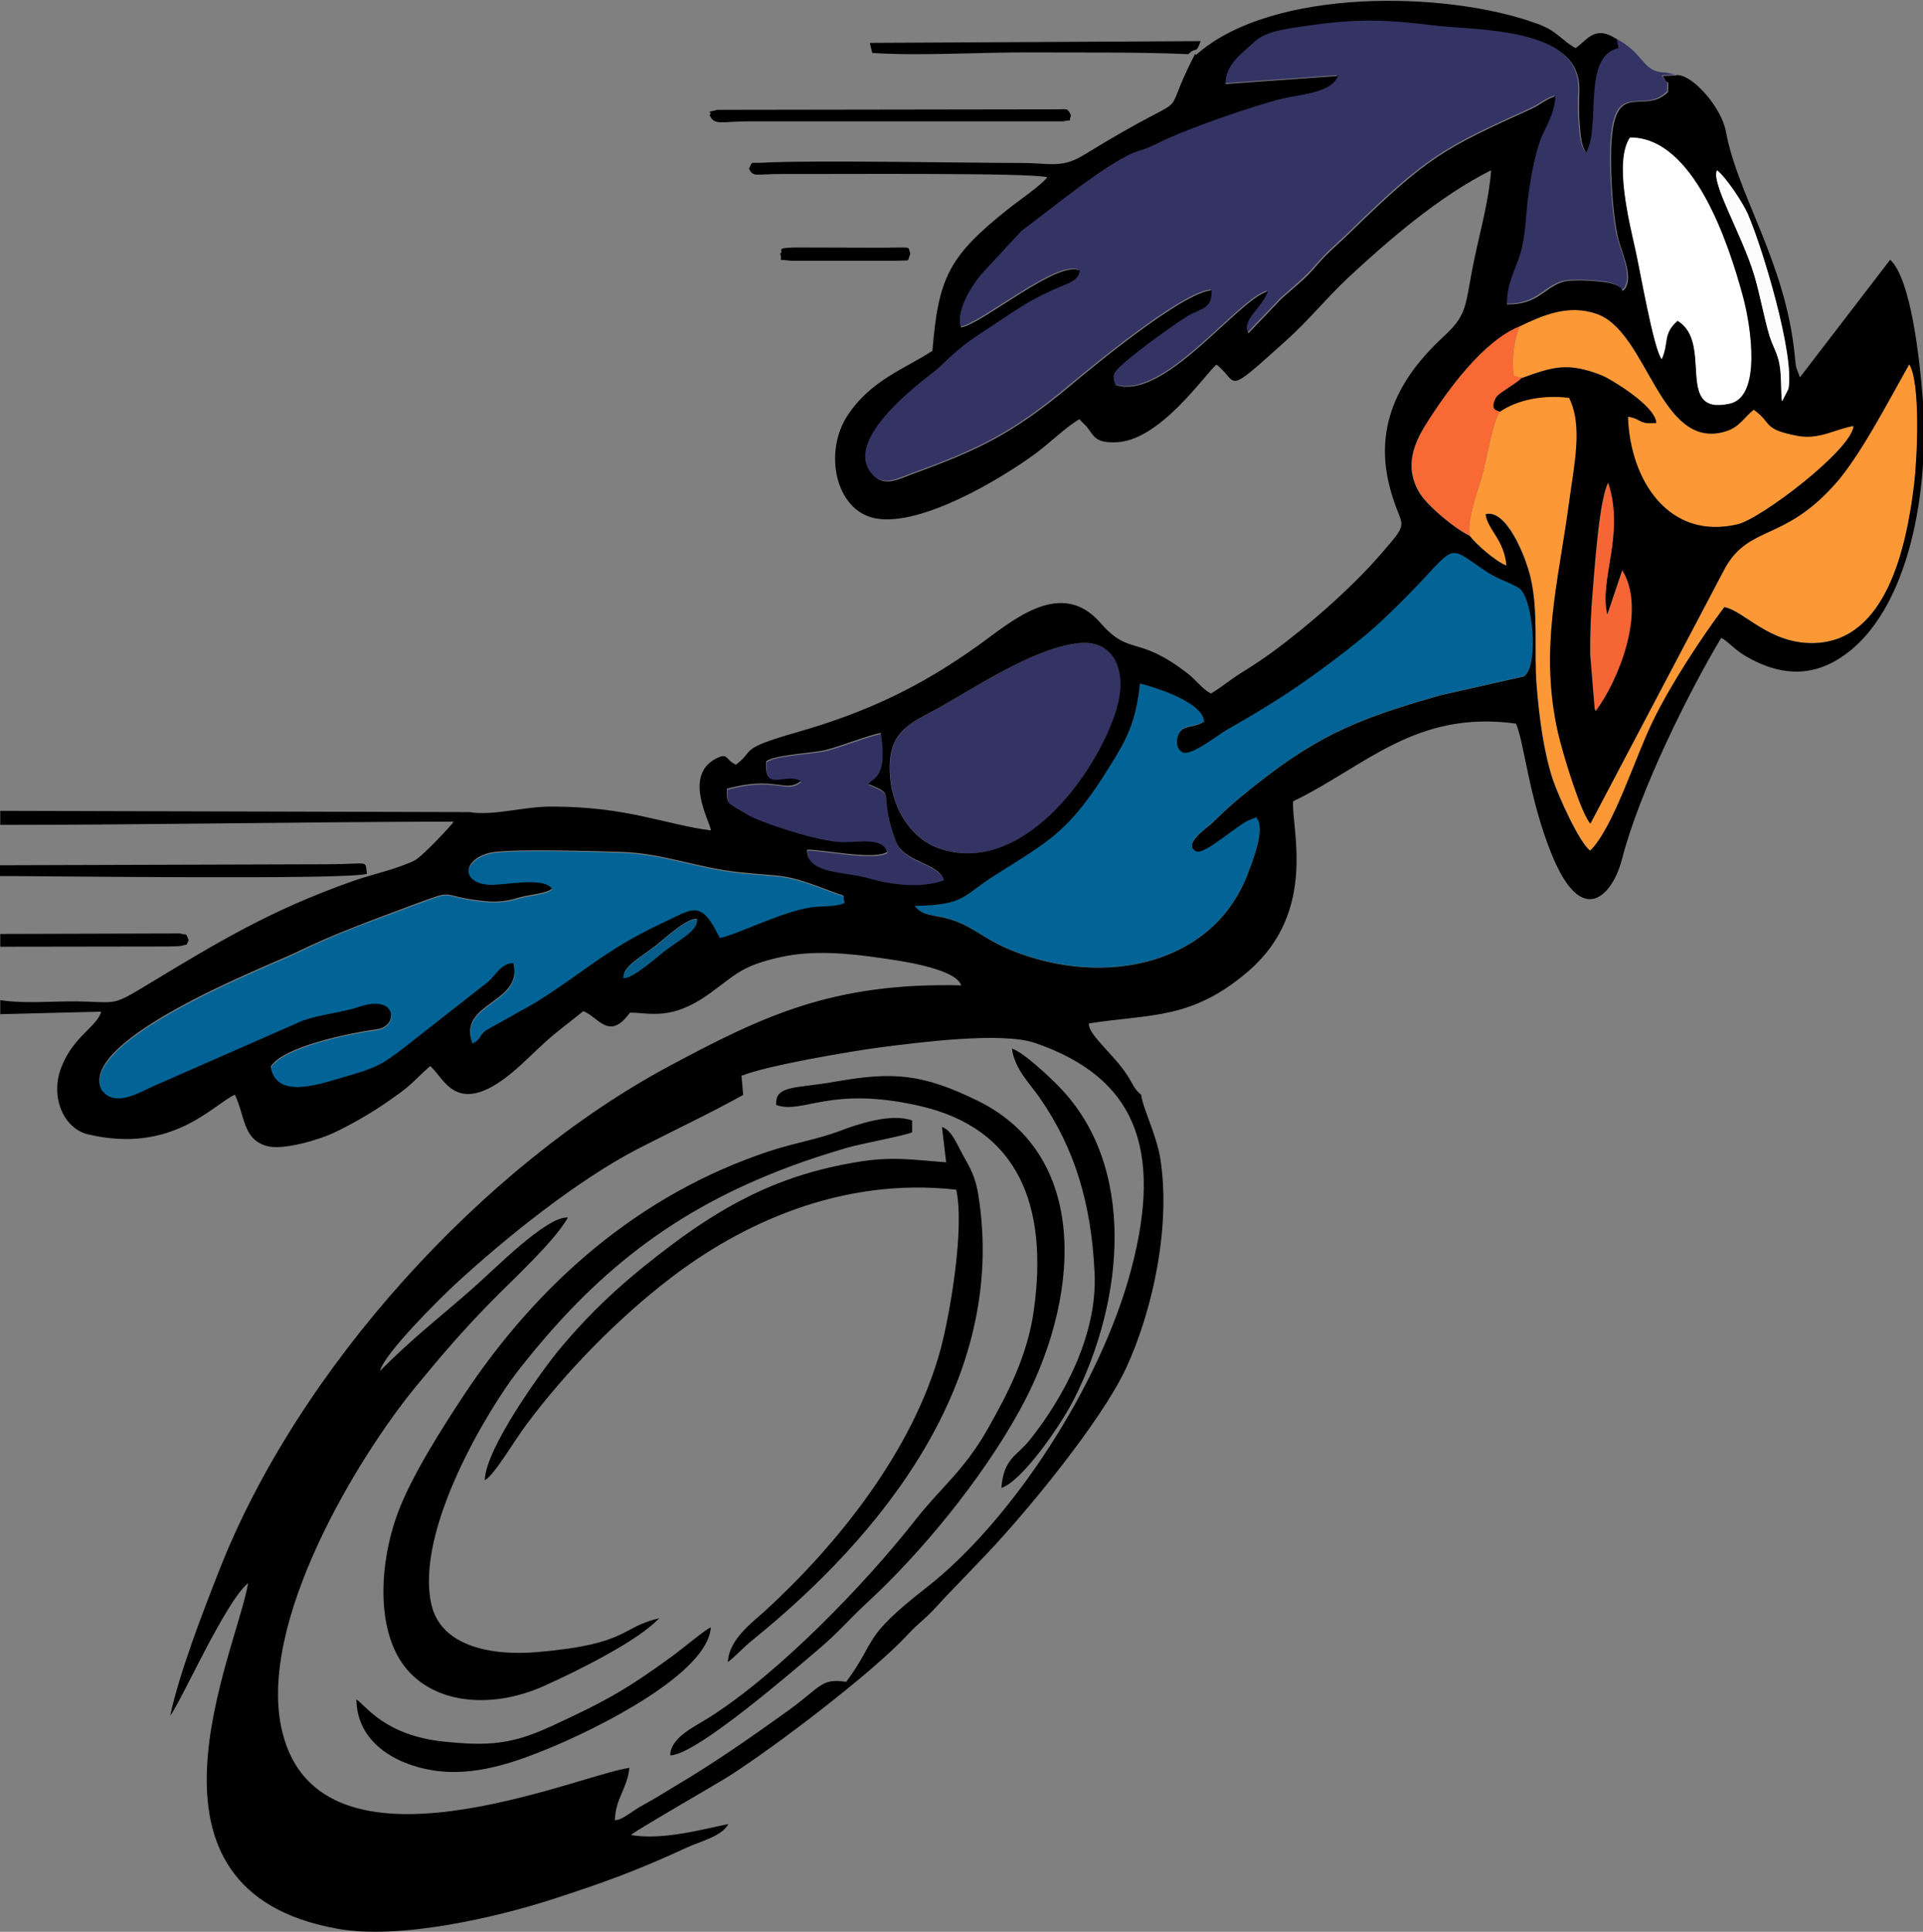 <?xml version="1.0" encoding="UTF-8"?>
<!DOCTYPE svg PUBLIC "-//W3C//DTD SVG 1.1//EN" "http://www.w3.org/Graphics/SVG/1.1/DTD/svg11.dtd">
<!-- Creator: CorelDRAW -->
<svg xmlns="http://www.w3.org/2000/svg" xml:space="preserve" width="42.211mm" height="42.393mm" version="1.1" style="shape-rendering:geometricPrecision; text-rendering:geometricPrecision; image-rendering:optimizeQuality; fill-rule:evenodd; clip-rule:evenodd"
viewBox="0 0 76.72 77.05"
 xmlns:xlink="http://www.w3.org/1999/xlink"
 xmlns:xodm="http://www.corel.com/coreldraw/odm/2003">
 <rect x="0" y="0" width="76.72" height="77.05" fill="#808080" stroke="none"/>
 <defs>
  <style type="text/css">
   <![CDATA[
    .fil7 {fill:black}
    .fil1 {fill:#026496}
    .fil9 {fill:#065D8A}
    .fil4 {fill:#323262}
    .fil0 {fill:#333364}
    .fil6 {fill:#F56634}
    .fil5 {fill:#F96934}
    .fil2 {fill:#FC9835}
    .fil8 {fill:#FCFCFC}
    .fil3 {fill:#FEFEFE}
   ]]>
  </style>
 </defs>
 <g id="Camada_x0020_1">
  <g id="_2086943281456">
   <path class="fil0" d="M66.95 3.01c-0.03,-0.01 -0.06,-0.03 -0.08,-0.03l-0.37 -0.08c-0.16,-0.02 -0.2,-0 -0.38,-0.05 -0.59,-0.15 -0.63,-0.78 -1.66,-1.32l0.07 0.36c-1.47,0.31 -0.69,3.17 -1.29,4.16 -0.2,-0.26 -0.22,-0.7 -0.25,-1.05 -0.05,-0.5 -0.04,-0.93 -0.02,-1.43 0.07,-2.55 -4.14,-2.38 -5.83,-2.59 -1.96,-0.24 -3.06,-0.27 -5.05,0.02 -0.8,0.12 -1.64,0.19 -2.11,0.66 -0.42,0.42 -1.13,0.85 -1.13,1.66l4.49 -0.32c-0.26,0.68 -1.56,0.74 -2.21,0.9 -1.15,0.28 -3.54,1.12 -4.6,1.6 -0.41,0.19 -0.64,0.34 -1.12,0.48 -1.13,0.33 -3.76,2.52 -4.7,3.2l-1.52 1.64c-0.28,0.29 -1.15,1.48 -0.89,2.21 0.8,-0.1 3.87,-2.7 4.74,-2.27 -0.1,0.5 -0.5,0.47 -1.43,0.94 -0.59,0.3 -0.98,0.54 -1.49,0.88 -1.39,0.93 -1.58,0.95 -2.71,2.06 -0.23,0.22 -3.83,2.69 -2.72,4.16 0.49,0.65 1.07,0.3 1.72,0.06 2.56,-0.93 3.94,-1.58 6.16,-3.43 0.95,-0.79 4.59,-3.81 5.73,-3.88 0.02,0.7 -0.33,0.71 -0.86,0.97 -0.43,0.22 -2.92,2.01 -3.01,2.33 0,0 -0.11,0.13 0.03,0.47 1.94,0.68 4.85,-3.36 6.08,-3.73 -0.2,0.64 -1.09,1.18 -0.77,1.67l1.3 -1.36c0.57,-0.52 0.92,-0.77 1.4,-1.32 0.49,-0.57 0.85,-0.85 1.37,-1.35 3.1,-3.02 3.72,-3.33 7.2,-4.91 0.41,-0.19 0.57,-0.38 0.97,-0.51 -0.04,0.77 -0.43,1.2 -0.64,1.87 -0.21,0.64 -0.34,1.39 -0.44,2.11 -0.1,0.74 -0.1,1.57 -0.31,2.28 -0.19,0.66 -0.54,1.2 -0.54,2.04 1.25,0.02 1.48,-0.68 2.24,-0.9 0.37,-0.11 1.69,-0.05 2.07,0.11 0.41,0.17 0.19,0.36 0.4,0.17 0.36,-0.53 -0.16,-1.52 -0.29,-2.09 -0.16,-0.76 -0.23,-1.78 -0.26,-2.6 -0.12,-4.1 1.19,-2.08 2.27,-3.16 0.02,-0.68 0.02,-0.16 -0.21,-0.64l0.65 -0.03z"/>
   <path class="fil1" d="M50.17 32.68c-0.11,-0.08 0.15,-0.16 -0.27,-0.01 -0.51,0.18 -1.87,1.46 -2.19,1.27 -0.53,-0.3 0.45,-0.93 0.65,-1.12 0.34,-0.33 0.68,-0.66 1.08,-0.99 2.93,-2.43 4.52,-3.11 8.04,-4.11l3.32 -0.75c0.62,-0.4 0.37,-3.22 -0.22,-3.54 -0.52,-0.29 -0.82,-0.33 -1.35,-0.69 -1.78,-1.2 -0.89,-1.02 -4.04,1.95 -0.79,0.75 -1.99,1.66 -2.96,2.35 -1.07,0.76 -2.01,1.34 -3.32,2.08 -0.34,0.2 -1.39,1.03 -1.72,0.88 -0.31,-0.14 -0.27,-0.66 -0.07,-0.87 0.22,-0.22 0.6,-0.14 0.92,-0.36 -0.06,-0.9 -2.56,-1.52 -2.56,-1.52 -0.16,1.55 -0.53,2.24 -1.22,3.33 -1.65,2.63 -2.38,2.93 -4.58,4.33 -1.29,0.82 -1.16,1.19 -3.19,1.21 0.29,0.35 0.51,0.35 1.01,0.44 1.19,0.23 1.62,0.84 2.84,1.33 3.78,1.53 8.12,0.55 9.46,-3.1 0.18,-0.48 0.65,-1.66 0.37,-2.13z"/>
   <path class="fil1" d="M18.85 41.64c0.34,-0.16 0.23,-0.27 0.53,-0.52l1.93 -1.08c1.89,-1.16 2.82,-2.13 5.04,-3.17 1.26,-0.59 1.59,-0.99 2.28,0.39l0.09 0.17c0.64,-0.11 2.46,-1.05 3.64,-1.22 0.47,-0.07 0.98,0.01 1.34,-0.18 -0.09,-0.38 0.11,-0.21 -0.41,-0.4 -2.13,-0.81 -1.84,-0.59 -3.85,-0.81 -1.62,-0.18 -2.96,-0.74 -4.6,-0.8 -0.99,-0.04 -4.57,-0.16 -5.32,0.04 -1.09,0.28 -1.12,1.23 0.05,1.27 0.6,0.02 2.1,-0.33 2.46,0.15 -0.19,0.2 -0.93,0.24 -1.36,0.37 -0.51,0.16 -0.97,0.17 -1.51,0.11 -1.7,-0.21 -0.89,-0.5 -2.68,0.17 -1.71,0.63 -3.2,1.17 -4.71,1.92 -0.92,0.45 -8.7,3.45 -7.71,5.46 0.55,0.73 1.49,0.11 2.12,-0.17l5.9 -2.59c0.79,-0.26 1.54,-0.31 2.31,-0.57 1.48,-0.49 1.51,0.79 0.66,0.91 -1.08,0.14 -3.74,0.68 -4.24,1.49 0.19,1.28 1.81,0.74 2.78,0.46 1.4,-0.41 1.57,-0.46 2.6,-1.26l3.28 -2.57c0.31,-0.28 0.54,-0.75 1.02,-0.76 0.42,1.61 -2.26,1.56 -1.63,3.21z"/>
   <path class="fil2" d="M59.84 16.42c-0.29,0.41 -0.5,1.79 -0.69,2.48 -0.18,0.68 -0.63,1.8 -0.51,2.46 0.26,0.35 1.06,1.04 1.47,1.19 -0.09,-1.05 -0.76,-1.44 -0.83,-2.05 0.82,-0.21 1.59,1.65 1.79,2.53 0.32,1.38 0.13,2.84 0.24,4.29 0.1,1.25 0.28,2.66 0.65,3.77 0.22,0.65 1.05,2.52 1.49,2.83 0.93,-0.93 1.78,-3.69 2.49,-5.14 0.74,-1.52 1.98,-3.41 2.86,-4.57 0.77,0.13 1.79,1.49 3.59,1.43 2.89,-0.08 3.68,-3.85 3.98,-6.3 0.12,-1.02 0.27,-4.09 -0.19,-4.82 -0.84,1.47 -1.98,3.68 -2.97,4.79 -2.05,2.28 -3.39,1.61 -4.37,3.32l-5.38 10.21c-0.38,-0.41 -1.12,-2.8 -1.3,-3.65 -0.73,-3.3 -0,-5.86 0.44,-9.1 0.21,-1.57 0.57,-3.1 0.01,-4.23 -1.03,-0.14 -2.05,0.07 -2.76,0.55z"/>
   <path class="fil0" d="M44.56 28.25c0.45,-1.48 -0.11,-2.75 -1.51,-2.6 -1.91,0.2 -4.53,2.03 -5.88,2.74 -1.07,0.56 -1.84,0.97 -1.63,2.78 0.15,1.29 0.94,2.31 1.88,2.65 3.26,1.2 6.33,-2.86 7.15,-5.58z"/>
   <path class="fil2" d="M60.63 13.02c-0.22,0.56 -0.32,1.18 -0.24,1.98l0.34 0.07c1.22,-0.44 1.82,-0.64 3.21,-0.08 0.23,0.09 2.1,1.18 2.13,1.88 -0.73,0.06 -0.56,-0.16 -1.13,-0.25 0.09,2.56 1.65,4.94 4.38,4.29 0.94,-0.22 4.56,-2.98 4.62,-3.92 -0.76,0.12 -1.37,0.56 -2.25,0.39 -1.4,-0.27 -0.96,-0.49 -1.73,-1.04 -0.4,0.31 -0.56,0.7 -1.14,0.87 -2.61,0.78 -3.08,-3.97 -5.12,-4.69 -1.14,-0.4 -2.16,0.06 -3.09,0.5z"/>
   <path class="fil3" d="M66.29 14.33c0.3,-0.64 0.03,-1 0.63,-1.53 1.46,0.87 -0.16,3.81 2.09,3.3 1.27,-0.29 0.85,-3.09 0.52,-4.28 -0.58,-2.14 -1.97,-6.36 -4.51,-6.34 -0.65,0.94 -0.02,3.41 0.22,4.5 0.2,0.91 0.73,3.93 1.04,4.34z"/>
   <path class="fil4" d="M34.67 31.3c0.21,-0.26 0.77,-0.24 0.49,-2.03 -0.55,0.11 -1.56,0.52 -2.19,0.68 -0.5,0.13 -2,0.17 -2.38,0.45 -0.09,1.28 0.72,0.43 1.38,0.79 -0.61,0.5 -1,-0.23 -2.95,0.31 -0.02,0.56 0.05,0.57 0.46,0.82 0.2,0.12 0.42,0.26 0.7,0.38 0.84,0.35 2.63,0.93 3.5,0.93 0.63,-0 1.58,-0.2 1.73,0.39 -0.51,0.34 -2.6,-0.11 -3.19,-0.09 -0.01,0.98 1.46,0.85 2.41,1.13 0.94,0.27 2.11,0.43 3.05,0.09 -0.21,-0.72 -1.59,-0.71 -1.91,-1.54 -0.78,-2.02 0.08,-1.82 -1.08,-2.29z"/>
   <path class="fil5" d="M58.64 21.36c-0.12,-0.67 0.33,-1.78 0.51,-2.46 0.18,-0.69 0.4,-2.07 0.69,-2.48 -0.12,-0.07 -0.37,-0.03 -0.2,-0.47 0.07,-0.19 0.17,-0.22 0.33,-0.34 0.27,-0.19 0.53,-0.33 0.76,-0.55l-0.34 -0.07c-0.09,-0.8 0.02,-1.42 0.24,-1.98 -1.44,0.57 -2.88,2.55 -3.7,3.85 -0.52,0.83 -0.9,1.76 -0.29,2.79 0.32,0.54 1.44,1.45 2,1.71z"/>
   <path class="fil6" d="M64.13 24.5c-0.33,-1.43 0.71,-3.16 0.04,-5.24 -0.36,0.65 -0.54,3.41 -0.62,4.33 -0.07,0.78 -0.11,1.74 -0.1,2.52l0.18 2.18c0,-0.02 0.02,0.06 0.04,0.08 0.87,-1.14 2.07,-3.99 1.06,-5.62l-0.59 1.75z"/>
   <path class="fil7" d="M-0 34.94c1.87,-0 13.98,0.16 14.64,-0.09 -0.09,-0.56 0.15,-0.39 -1.49,-0.38l-13.15 0.04 0 0.44zm14.22 32.85c0.02,1.68 1.53,2.58 3.05,2.82 1.61,0.26 3.22,-0.3 4.56,-0.85 2.04,-0.83 6.4,-3.01 6.53,-4.85 -0.17,0.04 -1.16,0.87 -1.49,1.11 -1.86,1.36 -2.72,1.84 -4.92,2.85 -1.53,0.7 -2.46,0.78 -4.27,0.59 -2.34,-0.25 -3.09,-1.44 -3.46,-1.68zm25.74 -8.45c0.81,-0.26 2.34,-2.46 2.87,-3.5 2.04,-3.99 2.53,-9.36 -0.61,-12.53 -0.33,-0.34 -1.38,-1.34 -1.85,-1.49 0.11,0.82 0.72,1.4 1.1,1.95 1.42,2.04 2.07,4.25 2.2,7 0.12,2.46 -1.23,4.95 -2.56,6.63 -0.55,0.7 -1.06,0.74 -1.16,1.94zm-8.97 -15.26c1.06,0.36 2.11,-0.78 5.66,0.02 4.04,0.9 5.16,4.06 4.6,8.13 -0.25,1.85 -1.07,3.39 -1.82,4.72 -0.95,1.69 -1.86,2.34 -2.9,3.66 -2.01,2.57 -5.47,6.14 -8.22,7.88 -0.59,0.38 -1.56,0.8 -1.57,1.52 1,0.02 4.95,-3.41 6.01,-4.31 0.67,-0.57 1.16,-1.14 1.77,-1.71 2.25,-2.06 4.66,-5.02 6.15,-7.72 2.38,-4.29 2.93,-10.1 -1.65,-12.36 -2.22,-1.09 -3.4,-1.18 -5.75,-0.76 -1.51,0.27 -2.37,0.12 -2.3,0.93zm6.77 2.28c-1.33,-0.1 -2.17,-0.25 -3.58,-0.01 -3.15,0.52 -5.41,1.75 -7.92,3.71 -1.6,1.24 -2.8,2.38 -4,3.83 -0.59,0.72 -2.89,3.86 -2.92,5.15 0.39,-0.21 1.19,-1.6 1.66,-2.22 1.57,-2.11 3.65,-4.23 5.72,-5.82 2.79,-2.15 6.8,-4.07 11.43,-3.55 0.34,1.55 -0.25,4.96 -0.62,6.35 -1.1,4.08 -4.17,7.86 -7.04,10.48 -0.44,0.4 -1.42,1.11 -1.45,2.01 0.32,-0.24 0.61,-0.58 1.01,-0.9 5.03,-4.07 10.18,-10.28 8.98,-17.74 -0.11,-0.68 -0.31,-1.05 -0.59,-1.54 -0.24,-0.42 -0.46,-1.04 -0.86,-1.16l0.17 1.42zm-11.45 18.18c-1.59,0.37 -1.18,1.03 -4.84,1.35 -1.8,0.16 -3.87,-0.19 -4.26,-1.9 -0.67,-2.97 2.3,-7.83 3.46,-9.32 3.04,-3.89 6.19,-6.4 10.81,-8.13 0.74,-0.28 1.53,-0.53 2.34,-0.77 0.53,-0.15 2.3,-0.48 2.57,-0.61l0 -0.47c-0.84,-0.31 -2.21,0.16 -2.89,0.42 -0.91,0.34 -1.83,0.48 -2.82,0.81 -5.16,1.71 -9.22,5.25 -12.21,9.78 -0.79,1.2 -2.1,3.23 -2.63,4.73 -0.74,2.06 -0.83,4.74 0.41,6.17 1.22,1.41 3.47,1.53 5.44,0.65 1.37,-0.61 3.81,-1.83 4.62,-2.72zm3.3 -21.64c0.97,-0.4 4.33,-0.97 5.53,-1.13 1.51,-0.19 4.83,-0.63 6.16,-0.17 3.96,1.36 5.12,4.17 3.83,9.03 -1.22,4.63 -4.8,10.07 -8.17,12.69 -2.63,2.05 -1.94,2.06 -3.2,3.76 -1.01,-0.16 -1.01,0.21 -2.32,1.15 -1.49,1.07 -2.92,2.07 -4.54,3.03 -0.39,0.23 -0.77,0.48 -1.15,0.68 -0.63,0.34 -0.88,0.64 -1.22,0.66 0.03,-0.89 0.49,-1.24 0.58,-2.09 -2.01,0.27 -12.29,4.79 -13.84,-1.4 -1.09,-4.35 3.1,-11.12 5.34,-13.83 1.07,-1.3 1.89,-2.25 3.03,-3.41 0.81,-0.83 2.46,-2.33 3.02,-3.31 -0.86,-0.07 -2.97,2.11 -3.85,2.87 -1.37,1.2 -2.36,1.95 -3.65,3.25 0.18,-0.71 2.39,-2.89 2.96,-3.42 2.02,-1.87 4.9,-4.18 7.33,-5.44 1.4,-0.72 2.87,-1.41 4.2,-2.15l-0.07 -0.79zm-4.73 -3.9c-0.04,-0.46 0.66,-0.8 1.31,-1.31 0.33,-0.26 1.23,-1.1 1.62,-1.04 0.02,0.46 -0.68,0.79 -1.3,1.27 -0.36,0.28 -1.23,1.07 -1.63,1.08zm8.82 -2.99c-0.36,0.18 -0.87,0.11 -1.34,0.18 -1.18,0.17 -3,1.11 -3.64,1.22l-0.09 -0.17c-0.7,-1.38 -1.03,-0.97 -2.28,-0.39 -2.22,1.04 -3.15,2.01 -5.04,3.17l-1.93 1.08c-0.3,0.25 -0.19,0.36 -0.53,0.52 -0.63,-1.65 2.05,-1.59 1.63,-3.21 -0.48,0.01 -0.7,0.48 -1.02,0.76l-3.28 2.57c-1.03,0.8 -1.2,0.85 -2.6,1.26 -0.96,0.28 -2.58,0.82 -2.78,-0.46 0.51,-0.81 3.16,-1.34 4.24,-1.49 0.85,-0.11 0.82,-1.39 -0.66,-0.91 -0.77,0.26 -1.53,0.3 -2.31,0.57l-5.9 2.59c-0.63,0.27 -1.57,0.9 -2.12,0.17 -0.99,-2.02 6.79,-5.01 7.71,-5.46 1.51,-0.74 3,-1.28 4.71,-1.92 1.79,-0.66 0.97,-0.38 2.68,-0.17 0.54,0.07 1,0.05 1.51,-0.11 0.42,-0.13 1.17,-0.17 1.36,-0.37 -0.36,-0.48 -1.86,-0.13 -2.46,-0.15 -1.16,-0.04 -1.13,-0.99 -0.05,-1.27 0.75,-0.19 4.33,-0.07 5.32,-0.04 1.64,0.06 2.97,0.62 4.6,0.8 2.01,0.22 1.72,0 3.85,0.81 0.52,0.2 0.32,0.03 0.41,0.4zm0.97 -4.73c1.17,0.47 0.31,0.27 1.08,2.29 0.32,0.84 1.7,0.83 1.91,1.54 -0.94,0.34 -2.11,0.18 -3.05,-0.09 -0.95,-0.27 -2.42,-0.15 -2.41,-1.13 0.59,-0.02 2.68,0.43 3.19,0.09 -0.15,-0.58 -1.1,-0.39 -1.73,-0.39 -0.87,0 -2.66,-0.58 -3.5,-0.93 -0.28,-0.12 -0.5,-0.26 -0.7,-0.38 -0.41,-0.24 -0.48,-0.25 -0.46,-0.82 1.94,-0.54 2.33,0.19 2.95,-0.31 -0.66,-0.36 -1.47,0.5 -1.38,-0.79 0.39,-0.27 1.89,-0.32 2.38,-0.45 0.63,-0.16 1.64,-0.57 2.19,-0.68 0.28,1.78 -0.28,1.77 -0.49,2.03zm9.89 -3.04c-0.82,2.71 -3.88,6.78 -7.15,5.58 -0.94,-0.34 -1.72,-1.36 -1.88,-2.65 -0.21,-1.81 0.56,-2.22 1.63,-2.78 1.36,-0.71 3.97,-2.54 5.88,-2.74 1.4,-0.15 1.96,1.11 1.51,2.6zm5.61 4.43c0.28,0.48 -0.19,1.65 -0.37,2.13 -1.34,3.65 -5.68,4.63 -9.46,3.1 -1.22,-0.49 -1.65,-1.11 -2.84,-1.33 -0.5,-0.1 -0.72,-0.1 -1.01,-0.44 2.03,-0.03 1.9,-0.4 3.19,-1.21 2.2,-1.4 2.94,-1.7 4.58,-4.33 0.69,-1.1 1.06,-1.78 1.22,-3.33 0,0 2.5,0.62 2.56,1.52 -0.33,0.23 -0.7,0.15 -0.92,0.36 -0.21,0.21 -0.25,0.73 0.07,0.87 0.33,0.15 1.38,-0.68 1.72,-0.88 1.3,-0.74 2.25,-1.32 3.32,-2.08 0.97,-0.69 2.17,-1.6 2.96,-2.35 3.15,-2.97 2.26,-3.15 4.04,-1.95 0.53,0.36 0.83,0.4 1.35,0.69 0.58,0.32 0.83,3.14 0.22,3.54l-3.32 0.75c-3.52,1 -5.11,1.68 -8.04,4.11 -0.4,0.33 -0.74,0.66 -1.08,0.99 -0.2,0.19 -1.17,0.82 -0.65,1.12 0.33,0.19 1.68,-1.09 2.19,-1.27 0.42,-0.15 0.16,-0.07 0.27,0.01zm13.96 -8.18l0.59 -1.75c1.01,1.63 -0.19,4.48 -1.06,5.62 -0.02,-0.02 -0.03,-0.1 -0.04,-0.08l-0.18 -2.18c-0.01,-0.79 0.03,-1.74 0.1,-2.52 0.08,-0.92 0.26,-3.68 0.62,-4.33 0.68,2.07 -0.36,3.81 -0.04,5.24zm-3.4 -9.43c-0.23,0.22 -0.5,0.36 -0.76,0.55 -0.16,0.12 -0.25,0.15 -0.33,0.34 -0.17,0.43 0.08,0.4 0.2,0.47 0.71,-0.48 1.73,-0.68 2.76,-0.55 0.56,1.12 0.2,2.66 -0.01,4.23 -0.44,3.24 -1.17,5.8 -0.44,9.1 0.19,0.84 0.92,3.24 1.3,3.65l5.38 -10.21c0.98,-1.71 2.33,-1.03 4.37,-3.32 1,-1.11 2.14,-3.32 2.97,-4.79 0.46,0.73 0.32,3.8 0.19,4.82 -0.3,2.45 -1.09,6.22 -3.98,6.3 -1.8,0.05 -2.82,-1.31 -3.59,-1.43 -0.88,1.17 -2.13,3.06 -2.86,4.57 -0.71,1.46 -1.56,4.22 -2.49,5.14 -0.44,-0.32 -1.27,-2.18 -1.49,-2.83 -0.37,-1.11 -0.55,-2.52 -0.65,-3.77 -0.11,-1.45 0.08,-2.91 -0.24,-4.29 -0.21,-0.88 -0.97,-2.74 -1.79,-2.53 0.07,0.61 0.74,1 0.83,2.05 -0.41,-0.15 -1.21,-0.84 -1.47,-1.19 -0.56,-0.26 -1.67,-1.17 -2,-1.71 -0.62,-1.03 -0.24,-1.96 0.29,-2.79 0.82,-1.3 2.26,-3.28 3.7,-3.85 0.92,-0.44 1.94,-0.9 3.09,-0.5 2.04,0.72 2.51,5.47 5.12,4.69 0.58,-0.17 0.74,-0.56 1.14,-0.87 0.76,0.55 0.33,0.77 1.73,1.04 0.88,0.17 1.49,-0.26 2.25,-0.39 -0.06,0.94 -3.69,3.7 -4.62,3.92 -2.73,0.65 -4.3,-1.73 -4.38,-4.29 0.57,0.09 0.4,0.31 1.13,0.25 -0.03,-0.7 -1.9,-1.79 -2.13,-1.88 -1.39,-0.56 -1.99,-0.36 -3.21,0.08zm5.56 -0.74c-0.32,-0.41 -0.84,-3.44 -1.04,-4.34 -0.24,-1.09 -0.87,-3.56 -0.22,-4.5 2.54,-0.02 3.93,4.2 4.51,6.34 0.32,1.19 0.75,4 -0.52,4.28 -2.25,0.51 -0.64,-2.43 -2.09,-3.3 -0.6,0.53 -0.33,0.88 -0.63,1.53zm3.45 -5.76c0.57,1.31 1.86,5.6 1.61,6.95l-0.25 0.49c-0.05,-0.45 -0.01,-0.99 -0.1,-1.47 -0.08,-0.44 -0.28,-0.72 -0.4,-1.14 -0.23,-0.76 -0.37,-1.61 -0.6,-2.39 -0.49,-1.64 -1.74,-3.7 -1.49,-4.2 0.34,0.26 1.01,1.24 1.24,1.77zm-22.06 -6.41c-1.61,3.1 0.39,1.06 -4.42,4.02 -0.92,0.56 -1.34,0.33 -2.53,0.33 -2.07,0 -8.38,-0.12 -10.32,-0.01 -0.51,0.03 -0.36,-0.09 -0.53,0.24 0.19,0.35 0.23,0.21 1.28,0.21 1.91,0.01 10.03,-0.06 10.62,0.13 -0.2,0.29 -1.19,0.97 -1.55,1.26 -2.39,1.9 -2.79,2.75 -3.03,5.66 -1.05,0.7 -2.44,1.15 -3.38,2.57 -0.98,1.48 -0.49,3.84 1.14,4.12 1.8,0.31 4.94,-1.55 6.38,-2.61 0.56,-0.42 1.19,-1.04 1.72,-1.35l0.29 0.29c0.31,0.4 0.34,0.66 1.18,0.63 1.73,-0.06 3.48,-2.63 4,-3.1 0.92,0.72 0.26,1.31 2.75,-0.93 0.9,-0.8 1.63,-1.71 2.49,-2.52 1.55,-1.44 3.6,-3.24 5.72,-4.3 -0.09,1.2 -0.42,2.35 -0.66,3.5 -0.38,1.77 -0.23,2.2 -1.16,3.06 -1.17,1.08 -2.92,2.99 -2.28,5.85 0.46,2.01 1.01,1.39 -0.29,2.89 -1.16,1.34 -2.88,2.85 -4.34,3.92 -0.43,0.31 -0.79,0.55 -1.23,0.82 -0.43,0.27 -0.88,0.64 -1.22,0.83 -0.35,-0.18 -0.57,-0.52 -0.93,-0.8 -2.03,-1.57 -2.29,-0.66 -3.48,-2.02 -1.57,-1.8 -3.51,-0.08 -4.8,0.85 -2.36,1.7 -4.52,2.72 -7.32,3.52 -2.38,0.68 -1.63,0.7 -2.42,1.29 -0.45,-0.21 -0.3,-0.51 -0.82,-0.23 -1.3,0.7 -0.18,2.56 -0.18,2.85 -1.82,-0.23 -3.31,-0.95 -6.36,-0.95 -1.16,-0 -2.29,0.38 -3.27,0.22l-18.72 -0.05 0 0.56c6.03,0 12.09,-0.12 18.09,-0.13 -0.04,0.1 -1.28,1.42 -1.56,1.55 -0.72,0.35 -1.65,0.54 -2.4,0.8 -3.36,1.18 -5.44,2.45 -8.45,4.27 -1.24,0.75 -1.08,0.57 -2.63,0.55 -1.01,-0.01 -2.1,0.1 -3.05,-0.05l0 0.56 4.03 -0.1c-0.18,0.61 -1.11,0.98 -1.59,2.21 -0.47,1.2 0.1,2.45 1.05,2.68 3.36,0.8 4.97,-1.16 5.87,-1.58 0.41,0.85 0.31,1.78 1.28,2.05 0.66,0.18 2.09,-0.26 2.65,-0.52 0.67,-0.31 1.51,-0.8 2.06,-1.18 1.17,-0.8 0.97,-0.75 1.8,-1.49 0.55,0.43 1.02,2.12 3.27,0.26 0.47,-0.39 0.9,-0.84 1.36,-1.25 0.43,-0.39 1.04,-0.84 1.48,-1.2 0.61,0.23 1.03,1.21 1.86,0.06 0.8,-0.01 1.64,0.35 3.19,-0.77 1.04,-0.75 1.25,-1.1 2.84,-1.45 1.26,-0.28 2.69,-0.15 3.98,0.04 0.54,0.08 2.97,0.38 3.21,1.09 -5.13,-0.12 -7.91,1.22 -11.65,3.22 -7.39,3.96 -14.81,12.04 -17.98,20.18 -0.65,1.66 -1.56,4.01 -1.93,5.73 0.43,-0.55 2.2,-4.55 3.11,-5.29 -0.48,2.81 -5.09,12.26 3.58,13.79 2.46,0.44 6.29,-0.45 8.5,-1.16 2.11,-0.68 3.45,-1.17 5.42,-2.08 0.59,-0.27 1.4,-0.45 1.66,-0.94 -1.14,0.24 -2.66,0.65 -3.89,0.44 0.1,-0.13 3.39,-2.02 3.9,-2.34 1.81,-1.15 5.75,-4.14 7.14,-5.65 0.27,-0.3 0.49,-0.47 0.78,-0.74 0.29,-0.27 0.53,-0.56 0.8,-0.84 0.56,-0.58 1.04,-1.08 1.6,-1.67 1.55,-1.63 4.54,-5.25 5.53,-7.37 1.07,-2.31 1.8,-5.67 1.37,-8.38 -0.16,-0.97 -0.7,-2 -0.76,-2.53 -0.3,-0.25 -0.36,-0.49 -0.56,-0.79 -0.57,-0.87 -1.56,-1.61 -1.53,-2.06 2.46,-0.39 4.1,-0.13 6.37,-2.09 2.77,-2.39 1.7,-5.71 1.78,-6.77 2.88,-1.39 4.88,-3.65 8.89,-3.1 0.33,0.74 0.51,2.93 1.4,5.15 1.25,3.14 2.48,1.63 2.83,0.26 0.69,-2.7 2.68,-6.7 3.96,-8.83 0.29,0.15 0.49,0.44 0.96,0.72 1.3,0.77 2.57,0.87 3.79,0.08 2.82,-1.83 3.56,-6.87 3.29,-10.35 -0.12,-1.5 -0.46,-4.76 -1.3,-5.53l-3.6 4.69 -0.15 -0.4c-0.03,-0.14 -0.04,-0.36 -0.06,-0.5 -0.37,-3.7 -2.28,-6.37 -2.74,-8.89 -0.17,-0.95 -1.25,-2.18 -1.87,-2.26l-0.65 0.03c0.23,0.48 0.23,-0.03 0.21,0.64 -1.08,1.07 -2.39,-0.95 -2.27,3.16 0.02,0.82 0.1,1.84 0.26,2.6 0.12,0.58 0.65,1.56 0.29,2.09 -0.2,0.19 0.02,-0 -0.4,-0.17 -0.39,-0.16 -1.71,-0.22 -2.07,-0.11 -0.76,0.23 -0.99,0.92 -2.24,0.9 -0.01,-0.84 0.34,-1.38 0.54,-2.04 0.21,-0.71 0.21,-1.54 0.31,-2.28 0.1,-0.72 0.23,-1.47 0.44,-2.11 0.22,-0.66 0.61,-1.09 0.64,-1.87 -0.4,0.13 -0.56,0.32 -0.97,0.51 -3.48,1.58 -4.1,1.89 -7.2,4.91 -0.51,0.5 -0.88,0.78 -1.37,1.35 -0.47,0.56 -0.83,0.8 -1.4,1.32l-1.3 1.36c-0.32,-0.49 0.57,-1.04 0.77,-1.67 -1.23,0.36 -4.14,4.4 -6.08,3.73 -0.14,-0.34 -0.03,-0.47 -0.03,-0.47 0.09,-0.32 2.58,-2.11 3.01,-2.33 0.52,-0.27 0.87,-0.27 0.86,-0.97 -1.14,0.07 -4.78,3.08 -5.73,3.88 -2.23,1.85 -3.6,2.5 -6.16,3.43 -0.65,0.24 -1.23,0.59 -1.72,-0.06 -1.11,-1.47 2.5,-3.94 2.72,-4.16 1.13,-1.1 1.32,-1.12 2.71,-2.06 0.51,-0.34 0.9,-0.59 1.49,-0.88 0.93,-0.47 1.34,-0.44 1.43,-0.94 -0.87,-0.44 -3.94,2.17 -4.74,2.27 -0.26,-0.73 0.61,-1.92 0.89,-2.21l1.52 -1.64c0.94,-0.68 3.57,-2.87 4.7,-3.2 0.48,-0.14 0.71,-0.3 1.12,-0.48 1.06,-0.48 3.45,-1.32 4.6,-1.6 0.66,-0.16 1.96,-0.22 2.21,-0.9l-4.49 0.32c-0,-0.81 0.71,-1.25 1.13,-1.66 0.47,-0.46 1.31,-0.54 2.11,-0.66 1.99,-0.29 3.09,-0.26 5.05,-0.02 1.69,0.21 5.9,0.04 5.83,2.59 -0.01,0.5 -0.03,0.93 0.02,1.43 0.03,0.35 0.05,0.79 0.25,1.05 0.6,-0.99 -0.18,-3.84 1.29,-4.16l-0.07 -0.36c-0.88,-0.58 -1.16,0.03 -1.64,0.36 -0.55,-0.3 -0.72,-0.68 -1.52,-0.97 -3.62,-1.33 -10.61,-1.45 -13.62,1.24zm-16.56 7.96c0.15,0.35 -0.22,0.21 0.44,0.29l4.23 0c0.57,-0.03 0.39,0.06 0.53,-0.29 -0.14,-0.29 0.2,-0.24 -1.17,-0.23l-3.48 -0.01c-0.77,0.03 -0.38,0.09 -0.54,0.25zm16.29 -7.95c0.34,-0.34 0.29,0.04 0.49,-0.52l-13.2 0.07 0.1 0.4c1.84,0.13 4.34,-0.03 6.24,-0.02 2.08,0.01 4.32,-0.02 6.37,0.07zm-19.1 2.43c0.18,0.43 0.47,0.25 1.58,0.25l12.52 -0c0.46,-0.11 0.18,0.1 0.32,-0.24 -0.17,-0.33 -0.15,-0.23 -0.63,-0.24l-13.48 0.02c-0.6,0.14 -0.13,0.03 -0.32,0.22zm-28.3 33.17l6.74 -0.01c0.1,0 0.43,-0.01 0.51,-0.03 0.28,-0.09 0.12,0.05 0.27,-0.22 -0.15,-0.32 -0.02,-0.18 -0.36,-0.27l-7.16 0.02 0 0.51z"/>
   <path class="fil8" d="M71.1 16l0.25 -0.49c0.26,-1.35 -1.04,-5.64 -1.61,-6.95 -0.23,-0.52 -0.9,-1.51 -1.24,-1.77 -0.25,0.5 1,2.56 1.49,4.2 0.23,0.78 0.38,1.64 0.6,2.39 0.13,0.42 0.32,0.7 0.4,1.14 0.09,0.48 0.05,1.02 0.1,1.47z"/>
   <path class="fil9" d="M24.88 39.02c0.4,-0.01 1.27,-0.8 1.63,-1.08 0.63,-0.48 1.33,-0.81 1.3,-1.27 -0.4,-0.06 -1.29,0.78 -1.62,1.04 -0.66,0.51 -1.36,0.86 -1.31,1.31z"/>
  </g>
 </g>
</svg>
